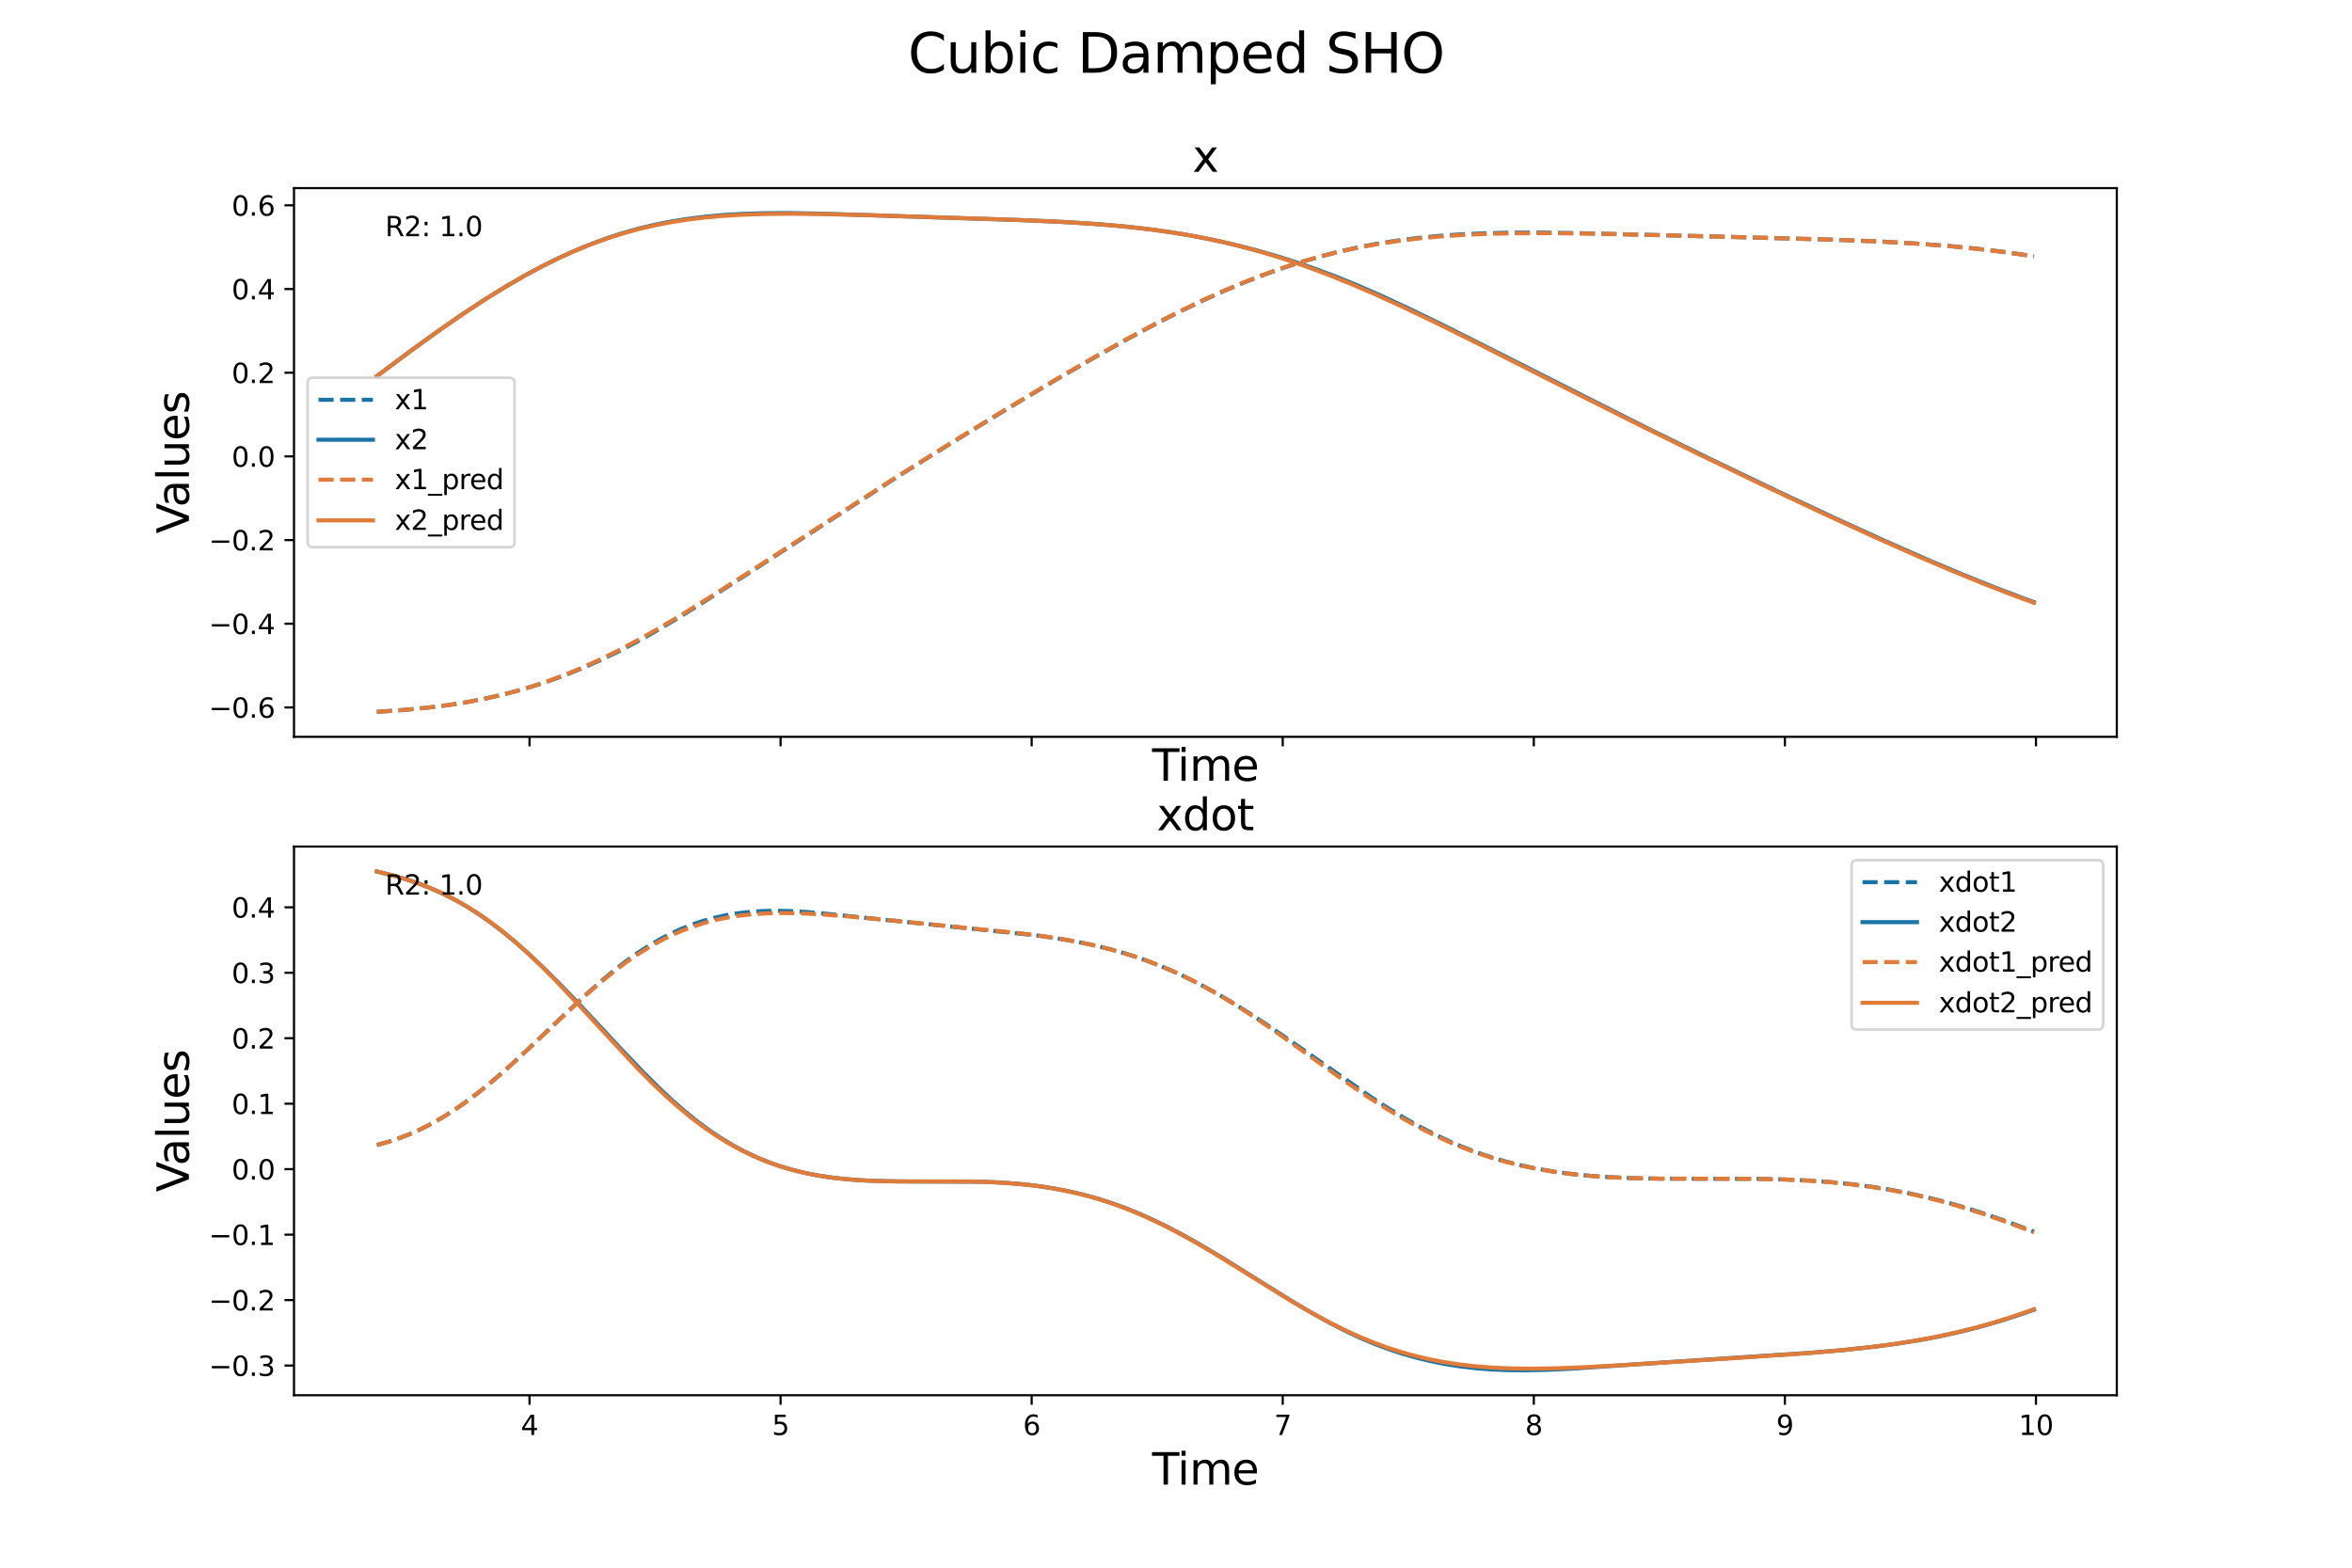<?xml version="1.0" encoding="utf-8" standalone="no"?>
<!DOCTYPE svg PUBLIC "-//W3C//DTD SVG 1.1//EN"
  "http://www.w3.org/Graphics/SVG/1.1/DTD/svg11.dtd">
<svg xmlns:xlink="http://www.w3.org/1999/xlink" width="864pt" height="576pt" viewBox="0 0 864 576" xmlns="http://www.w3.org/2000/svg" version="1.1">
 <defs>
  <style type="text/css">*{stroke-linejoin: round; stroke-linecap: butt}</style>
 </defs>
 <g id="figure_1">
  <g id="patch_1">
   <path d="M 0 576
L 864 576
L 864 0
L 0 0
z
" style="fill: #ffffff"/>
  </g>
  <g id="axes_1">
   <g id="patch_2">
    <path d="M 108 270.72
L 777.6 270.72
L 777.6 69.12
L 108 69.12
z
" style="fill: #ffffff"/>
   </g>
   <g id="matplotlib.axis_1">
    <g id="xtick_1">
     <g id="line2d_1">
      <defs>
       <path id="m659595caa7" d="M 0 0
L 0 3.5
" style="stroke: #000000; stroke-width: 0.8"/>
      </defs>
      <g>
       <use xlink:href="#m659595caa7" x="194.513" y="270.72" style="stroke: #000000; stroke-width: 0.8"/>
      </g>
     </g>
    </g>
    <g id="xtick_2">
     <g id="line2d_2">
      <g>
       <use xlink:href="#m659595caa7" x="286.744" y="270.72" style="stroke: #000000; stroke-width: 0.8"/>
      </g>
     </g>
    </g>
    <g id="xtick_3">
     <g id="line2d_3">
      <g>
       <use xlink:href="#m659595caa7" x="378.976" y="270.72" style="stroke: #000000; stroke-width: 0.8"/>
      </g>
     </g>
    </g>
    <g id="xtick_4">
     <g id="line2d_4">
      <g>
       <use xlink:href="#m659595caa7" x="471.207" y="270.72" style="stroke: #000000; stroke-width: 0.8"/>
      </g>
     </g>
    </g>
    <g id="xtick_5">
     <g id="line2d_5">
      <g>
       <use xlink:href="#m659595caa7" x="563.439" y="270.72" style="stroke: #000000; stroke-width: 0.8"/>
      </g>
     </g>
    </g>
    <g id="xtick_6">
     <g id="line2d_6">
      <g>
       <use xlink:href="#m659595caa7" x="655.67" y="270.72" style="stroke: #000000; stroke-width: 0.8"/>
      </g>
     </g>
    </g>
    <g id="xtick_7">
     <g id="line2d_7">
      <g>
       <use xlink:href="#m659595caa7" x="747.901" y="270.72" style="stroke: #000000; stroke-width: 0.8"/>
      </g>
     </g>
    </g>
    <g id="text_1">
     <!-- Time -->
     <g transform="translate(423.226 286.877)scale(0.16 -0.16)">
      <defs>
       <path id="DejaVuSans-54" d="M -19 4666
L 3928 4666
L 3928 4134
L 2272 4134
L 2272 0
L 1638 0
L 1638 4134
L -19 4134
L -19 4666
z
" transform="scale(0.016)"/>
       <path id="DejaVuSans-69" d="M 603 3500
L 1178 3500
L 1178 0
L 603 0
L 603 3500
z
M 603 4863
L 1178 4863
L 1178 4134
L 603 4134
L 603 4863
z
" transform="scale(0.016)"/>
       <path id="DejaVuSans-6d" d="M 3328 2828
Q 3544 3216 3844 3400
Q 4144 3584 4550 3584
Q 5097 3584 5394 3201
Q 5691 2819 5691 2113
L 5691 0
L 5113 0
L 5113 2094
Q 5113 2597 4934 2840
Q 4756 3084 4391 3084
Q 3944 3084 3684 2787
Q 3425 2491 3425 1978
L 3425 0
L 2847 0
L 2847 2094
Q 2847 2600 2669 2842
Q 2491 3084 2119 3084
Q 1678 3084 1418 2786
Q 1159 2488 1159 1978
L 1159 0
L 581 0
L 581 3500
L 1159 3500
L 1159 2956
Q 1356 3278 1631 3431
Q 1906 3584 2284 3584
Q 2666 3584 2933 3390
Q 3200 3197 3328 2828
z
" transform="scale(0.016)"/>
       <path id="DejaVuSans-65" d="M 3597 1894
L 3597 1613
L 953 1613
Q 991 1019 1311 708
Q 1631 397 2203 397
Q 2534 397 2845 478
Q 3156 559 3463 722
L 3463 178
Q 3153 47 2828 -22
Q 2503 -91 2169 -91
Q 1331 -91 842 396
Q 353 884 353 1716
Q 353 2575 817 3079
Q 1281 3584 2069 3584
Q 2775 3584 3186 3129
Q 3597 2675 3597 1894
z
M 3022 2063
Q 3016 2534 2758 2815
Q 2500 3097 2075 3097
Q 1594 3097 1305 2825
Q 1016 2553 972 2059
L 3022 2063
z
" transform="scale(0.016)"/>
      </defs>
      <use xlink:href="#DejaVuSans-54"/>
      <use xlink:href="#DejaVuSans-69" x="57.959"/>
      <use xlink:href="#DejaVuSans-6d" x="85.742"/>
      <use xlink:href="#DejaVuSans-65" x="183.154"/>
     </g>
    </g>
   </g>
   <g id="matplotlib.axis_2">
    <g id="ytick_1">
     <g id="line2d_8">
      <defs>
       <path id="m4ebc413a9e" d="M 0 0
L -3.5 0
" style="stroke: #000000; stroke-width: 0.8"/>
      </defs>
      <g>
       <use xlink:href="#m4ebc413a9e" x="108" y="259.919" style="stroke: #000000; stroke-width: 0.8"/>
      </g>
     </g>
     <g id="text_2">
      <!-- −0.6 -->
      <g transform="translate(76.717 263.718)scale(0.1 -0.1)">
       <defs>
        <path id="DejaVuSans-2212" d="M 678 2272
L 4684 2272
L 4684 1741
L 678 1741
L 678 2272
z
" transform="scale(0.016)"/>
        <path id="DejaVuSans-30" d="M 2034 4250
Q 1547 4250 1301 3770
Q 1056 3291 1056 2328
Q 1056 1369 1301 889
Q 1547 409 2034 409
Q 2525 409 2770 889
Q 3016 1369 3016 2328
Q 3016 3291 2770 3770
Q 2525 4250 2034 4250
z
M 2034 4750
Q 2819 4750 3233 4129
Q 3647 3509 3647 2328
Q 3647 1150 3233 529
Q 2819 -91 2034 -91
Q 1250 -91 836 529
Q 422 1150 422 2328
Q 422 3509 836 4129
Q 1250 4750 2034 4750
z
" transform="scale(0.016)"/>
        <path id="DejaVuSans-2e" d="M 684 794
L 1344 794
L 1344 0
L 684 0
L 684 794
z
" transform="scale(0.016)"/>
        <path id="DejaVuSans-36" d="M 2113 2584
Q 1688 2584 1439 2293
Q 1191 2003 1191 1497
Q 1191 994 1439 701
Q 1688 409 2113 409
Q 2538 409 2786 701
Q 3034 994 3034 1497
Q 3034 2003 2786 2293
Q 2538 2584 2113 2584
z
M 3366 4563
L 3366 3988
Q 3128 4100 2886 4159
Q 2644 4219 2406 4219
Q 1781 4219 1451 3797
Q 1122 3375 1075 2522
Q 1259 2794 1537 2939
Q 1816 3084 2150 3084
Q 2853 3084 3261 2657
Q 3669 2231 3669 1497
Q 3669 778 3244 343
Q 2819 -91 2113 -91
Q 1303 -91 875 529
Q 447 1150 447 2328
Q 447 3434 972 4092
Q 1497 4750 2381 4750
Q 2619 4750 2861 4703
Q 3103 4656 3366 4563
z
" transform="scale(0.016)"/>
       </defs>
       <use xlink:href="#DejaVuSans-2212"/>
       <use xlink:href="#DejaVuSans-30" x="83.789"/>
       <use xlink:href="#DejaVuSans-2e" x="147.412"/>
       <use xlink:href="#DejaVuSans-36" x="179.199"/>
      </g>
     </g>
    </g>
    <g id="ytick_2">
     <g id="line2d_9">
      <g>
       <use xlink:href="#m4ebc413a9e" x="108" y="229.175" style="stroke: #000000; stroke-width: 0.8"/>
      </g>
     </g>
     <g id="text_3">
      <!-- −0.4 -->
      <g transform="translate(76.717 232.974)scale(0.1 -0.1)">
       <defs>
        <path id="DejaVuSans-34" d="M 2419 4116
L 825 1625
L 2419 1625
L 2419 4116
z
M 2253 4666
L 3047 4666
L 3047 1625
L 3713 1625
L 3713 1100
L 3047 1100
L 3047 0
L 2419 0
L 2419 1100
L 313 1100
L 313 1709
L 2253 4666
z
" transform="scale(0.016)"/>
       </defs>
       <use xlink:href="#DejaVuSans-2212"/>
       <use xlink:href="#DejaVuSans-30" x="83.789"/>
       <use xlink:href="#DejaVuSans-2e" x="147.412"/>
       <use xlink:href="#DejaVuSans-34" x="179.199"/>
      </g>
     </g>
    </g>
    <g id="ytick_3">
     <g id="line2d_10">
      <g>
       <use xlink:href="#m4ebc413a9e" x="108" y="198.43" style="stroke: #000000; stroke-width: 0.8"/>
      </g>
     </g>
     <g id="text_4">
      <!-- −0.2 -->
      <g transform="translate(76.717 202.229)scale(0.1 -0.1)">
       <defs>
        <path id="DejaVuSans-32" d="M 1228 531
L 3431 531
L 3431 0
L 469 0
L 469 531
Q 828 903 1448 1529
Q 2069 2156 2228 2338
Q 2531 2678 2651 2914
Q 2772 3150 2772 3378
Q 2772 3750 2511 3984
Q 2250 4219 1831 4219
Q 1534 4219 1204 4116
Q 875 4013 500 3803
L 500 4441
Q 881 4594 1212 4672
Q 1544 4750 1819 4750
Q 2544 4750 2975 4387
Q 3406 4025 3406 3419
Q 3406 3131 3298 2873
Q 3191 2616 2906 2266
Q 2828 2175 2409 1742
Q 1991 1309 1228 531
z
" transform="scale(0.016)"/>
       </defs>
       <use xlink:href="#DejaVuSans-2212"/>
       <use xlink:href="#DejaVuSans-30" x="83.789"/>
       <use xlink:href="#DejaVuSans-2e" x="147.412"/>
       <use xlink:href="#DejaVuSans-32" x="179.199"/>
      </g>
     </g>
    </g>
    <g id="ytick_4">
     <g id="line2d_11">
      <g>
       <use xlink:href="#m4ebc413a9e" x="108" y="167.686" style="stroke: #000000; stroke-width: 0.8"/>
      </g>
     </g>
     <g id="text_5">
      <!-- 0.0 -->
      <g transform="translate(85.097 171.485)scale(0.1 -0.1)">
       <use xlink:href="#DejaVuSans-30"/>
       <use xlink:href="#DejaVuSans-2e" x="63.623"/>
       <use xlink:href="#DejaVuSans-30" x="95.41"/>
      </g>
     </g>
    </g>
    <g id="ytick_5">
     <g id="line2d_12">
      <g>
       <use xlink:href="#m4ebc413a9e" x="108" y="136.941" style="stroke: #000000; stroke-width: 0.8"/>
      </g>
     </g>
     <g id="text_6">
      <!-- 0.2 -->
      <g transform="translate(85.097 140.74)scale(0.1 -0.1)">
       <use xlink:href="#DejaVuSans-30"/>
       <use xlink:href="#DejaVuSans-2e" x="63.623"/>
       <use xlink:href="#DejaVuSans-32" x="95.41"/>
      </g>
     </g>
    </g>
    <g id="ytick_6">
     <g id="line2d_13">
      <g>
       <use xlink:href="#m4ebc413a9e" x="108" y="106.197" style="stroke: #000000; stroke-width: 0.8"/>
      </g>
     </g>
     <g id="text_7">
      <!-- 0.4 -->
      <g transform="translate(85.097 109.996)scale(0.1 -0.1)">
       <use xlink:href="#DejaVuSans-30"/>
       <use xlink:href="#DejaVuSans-2e" x="63.623"/>
       <use xlink:href="#DejaVuSans-34" x="95.41"/>
      </g>
     </g>
    </g>
    <g id="ytick_7">
     <g id="line2d_14">
      <g>
       <use xlink:href="#m4ebc413a9e" x="108" y="75.452" style="stroke: #000000; stroke-width: 0.8"/>
      </g>
     </g>
     <g id="text_8">
      <!-- 0.6 -->
      <g transform="translate(85.097 79.251)scale(0.1 -0.1)">
       <use xlink:href="#DejaVuSans-30"/>
       <use xlink:href="#DejaVuSans-2e" x="63.623"/>
       <use xlink:href="#DejaVuSans-36" x="95.41"/>
      </g>
     </g>
    </g>
    <g id="text_9">
     <!-- Values -->
     <g transform="translate(69.39 196.058)rotate(-90)scale(0.16 -0.16)">
      <defs>
       <path id="DejaVuSans-56" d="M 1831 0
L 50 4666
L 709 4666
L 2188 738
L 3669 4666
L 4325 4666
L 2547 0
L 1831 0
z
" transform="scale(0.016)"/>
       <path id="DejaVuSans-61" d="M 2194 1759
Q 1497 1759 1228 1600
Q 959 1441 959 1056
Q 959 750 1161 570
Q 1363 391 1709 391
Q 2188 391 2477 730
Q 2766 1069 2766 1631
L 2766 1759
L 2194 1759
z
M 3341 1997
L 3341 0
L 2766 0
L 2766 531
Q 2569 213 2275 61
Q 1981 -91 1556 -91
Q 1019 -91 701 211
Q 384 513 384 1019
Q 384 1609 779 1909
Q 1175 2209 1959 2209
L 2766 2209
L 2766 2266
Q 2766 2663 2505 2880
Q 2244 3097 1772 3097
Q 1472 3097 1187 3025
Q 903 2953 641 2809
L 641 3341
Q 956 3463 1253 3523
Q 1550 3584 1831 3584
Q 2591 3584 2966 3190
Q 3341 2797 3341 1997
z
" transform="scale(0.016)"/>
       <path id="DejaVuSans-6c" d="M 603 4863
L 1178 4863
L 1178 0
L 603 0
L 603 4863
z
" transform="scale(0.016)"/>
       <path id="DejaVuSans-75" d="M 544 1381
L 544 3500
L 1119 3500
L 1119 1403
Q 1119 906 1312 657
Q 1506 409 1894 409
Q 2359 409 2629 706
Q 2900 1003 2900 1516
L 2900 3500
L 3475 3500
L 3475 0
L 2900 0
L 2900 538
Q 2691 219 2414 64
Q 2138 -91 1772 -91
Q 1169 -91 856 284
Q 544 659 544 1381
z
M 1991 3584
L 1991 3584
z
" transform="scale(0.016)"/>
       <path id="DejaVuSans-73" d="M 2834 3397
L 2834 2853
Q 2591 2978 2328 3040
Q 2066 3103 1784 3103
Q 1356 3103 1142 2972
Q 928 2841 928 2578
Q 928 2378 1081 2264
Q 1234 2150 1697 2047
L 1894 2003
Q 2506 1872 2764 1633
Q 3022 1394 3022 966
Q 3022 478 2636 193
Q 2250 -91 1575 -91
Q 1294 -91 989 -36
Q 684 19 347 128
L 347 722
Q 666 556 975 473
Q 1284 391 1588 391
Q 1994 391 2212 530
Q 2431 669 2431 922
Q 2431 1156 2273 1281
Q 2116 1406 1581 1522
L 1381 1569
Q 847 1681 609 1914
Q 372 2147 372 2553
Q 372 3047 722 3315
Q 1072 3584 1716 3584
Q 2034 3584 2315 3537
Q 2597 3491 2834 3397
z
" transform="scale(0.016)"/>
      </defs>
      <use xlink:href="#DejaVuSans-56"/>
      <use xlink:href="#DejaVuSans-61" x="60.658"/>
      <use xlink:href="#DejaVuSans-6c" x="121.938"/>
      <use xlink:href="#DejaVuSans-75" x="149.721"/>
      <use xlink:href="#DejaVuSans-65" x="213.1"/>
      <use xlink:href="#DejaVuSans-73" x="274.623"/>
     </g>
    </g>
   </g>
   <g id="line2d_15">
    <path d="M 138.436 261.556
L 148.766 260.818
L 156.883 260.038
L 164.261 259.115
L 170.902 258.077
L 177.542 256.823
L 184.183 255.333
L 190.824 253.596
L 196.727 251.834
L 202.629 249.862
L 208.532 247.675
L 214.435 245.272
L 220.338 242.654
L 226.979 239.453
L 233.619 235.987
L 240.26 232.268
L 248.376 227.461
L 257.968 221.52
L 270.512 213.475
L 330.278 174.769
L 350.938 161.868
L 370.122 150.139
L 387.092 140.013
L 401.849 131.464
L 414.393 124.447
L 424.723 118.911
L 433.577 114.4
L 441.693 110.491
L 449.81 106.826
L 457.188 103.725
L 464.567 100.859
L 471.945 98.24
L 479.324 95.877
L 485.964 93.974
L 492.605 92.286
L 499.246 90.815
L 505.886 89.56
L 513.265 88.399
L 520.643 87.462
L 528.76 86.668
L 536.876 86.096
L 545.73 85.694
L 555.322 85.481
L 566.39 85.463
L 580.409 85.684
L 635.01 87.021
L 674.116 88.081
L 691.087 88.764
L 704.368 89.515
L 716.174 90.41
L 726.504 91.41
L 736.096 92.551
L 745.688 93.919
L 747.164 94.151
L 747.164 94.151
" clip-path="url(#p8d834a8d1b)" style="fill: none; stroke-dasharray: 5.55,2.4; stroke-dashoffset: 0; stroke: #1874a5; stroke-width: 1.5"/>
   </g>
   <g id="line2d_16">
    <path d="M 138.436 138.195
L 150.98 128.841
L 161.31 121.395
L 170.164 115.269
L 178.28 109.935
L 185.659 105.369
L 192.3 101.521
L 198.94 97.945
L 204.843 95.009
L 210.746 92.313
L 216.649 89.865
L 222.551 87.671
L 228.454 85.736
L 234.357 84.06
L 240.26 82.642
L 246.163 81.463
L 252.065 80.501
L 258.706 79.656
L 265.347 79.038
L 272.725 78.587
L 280.842 78.334
L 289.696 78.293
L 300.764 78.488
L 323.637 79.207
L 376.762 80.93
L 392.257 81.646
L 404.063 82.415
L 413.655 83.261
L 422.509 84.27
L 430.625 85.412
L 438.742 86.782
L 446.858 88.393
L 454.237 90.078
L 461.615 91.979
L 468.994 94.101
L 476.372 96.445
L 483.751 99.01
L 491.129 101.796
L 499.246 105.107
L 507.362 108.666
L 517.692 113.458
L 529.498 119.185
L 545.73 127.328
L 604.758 157.169
L 628.37 168.731
L 652.719 180.407
L 674.116 190.429
L 692.563 198.827
L 708.058 205.648
L 721.339 211.256
L 733.144 215.993
L 743.474 219.904
L 747.164 221.241
L 747.164 221.241
" clip-path="url(#p8d834a8d1b)" style="fill: none; stroke: #1874a5; stroke-width: 1.5; stroke-linecap: square"/>
   </g>
   <g id="line2d_17">
    <path d="M 138.436 261.556
L 148.766 260.812
L 157.62 259.946
L 164.999 259.01
L 171.64 257.965
L 178.28 256.696
L 184.183 255.362
L 190.086 253.816
L 195.989 252.049
L 201.892 250.054
L 207.794 247.83
L 213.697 245.379
L 220.338 242.363
L 226.979 239.089
L 234.357 235.181
L 241.736 231.025
L 250.59 225.771
L 260.92 219.365
L 274.939 210.381
L 328.802 175.588
L 348.724 163.123
L 368.646 150.924
L 386.354 140.333
L 401.111 131.758
L 413.655 124.73
L 423.985 119.188
L 433.577 114.295
L 442.431 110.042
L 450.547 106.4
L 457.926 103.326
L 465.304 100.498
L 471.945 98.174
L 478.586 96.068
L 485.226 94.181
L 491.867 92.515
L 498.508 91.063
L 505.886 89.694
L 513.265 88.565
L 520.643 87.66
L 528.76 86.895
L 537.614 86.303
L 547.206 85.902
L 557.536 85.692
L 570.079 85.667
L 586.312 85.875
L 613.613 86.488
L 674.116 88.07
L 691.087 88.766
L 704.368 89.531
L 716.174 90.439
L 726.504 91.452
L 736.096 92.606
L 745.688 93.99
L 747.164 94.225
L 747.164 94.225
" clip-path="url(#p8d834a8d1b)" style="fill: none; stroke-dasharray: 5.55,2.4; stroke-dashoffset: 0; stroke: #e07b39; stroke-width: 1.5"/>
   </g>
   <g id="line2d_18">
    <path d="M 138.436 138.195
L 150.98 128.83
L 161.31 121.387
L 170.164 115.271
L 178.28 109.94
L 185.659 105.369
L 192.3 101.516
L 198.94 97.939
L 204.843 95.01
L 210.746 92.332
L 216.649 89.914
L 222.551 87.759
L 228.454 85.868
L 234.357 84.234
L 240.26 82.847
L 246.163 81.694
L 252.065 80.757
L 258.706 79.938
L 265.347 79.337
L 272.725 78.89
L 280.842 78.618
L 290.434 78.524
L 302.239 78.646
L 319.21 79.068
L 370.86 80.7
L 387.83 81.409
L 400.374 82.152
L 410.703 82.986
L 419.558 83.912
L 427.674 84.967
L 435.79 86.251
L 443.169 87.635
L 450.547 89.242
L 457.926 91.081
L 465.304 93.157
L 472.683 95.467
L 480.061 98.005
L 488.178 101.044
L 496.294 104.32
L 505.148 108.131
L 515.478 112.837
L 527.284 118.478
L 542.041 125.788
L 570.079 139.99
L 599.593 154.836
L 623.205 166.458
L 646.816 177.836
L 669.689 188.614
L 688.873 197.418
L 704.368 204.3
L 717.65 209.971
L 729.455 214.78
L 740.523 219.04
L 747.164 221.463
L 747.164 221.463
" clip-path="url(#p8d834a8d1b)" style="fill: none; stroke: #e07b39; stroke-width: 1.5; stroke-linecap: square"/>
   </g>
   <g id="patch_3">
    <path d="M 108 270.72
L 108 69.12
" style="fill: none; stroke: #000000; stroke-width: 0.8; stroke-linejoin: miter; stroke-linecap: square"/>
   </g>
   <g id="patch_4">
    <path d="M 777.6 270.72
L 777.6 69.12
" style="fill: none; stroke: #000000; stroke-width: 0.8; stroke-linejoin: miter; stroke-linecap: square"/>
   </g>
   <g id="patch_5">
    <path d="M 108 270.72
L 777.6 270.72
" style="fill: none; stroke: #000000; stroke-width: 0.8; stroke-linejoin: miter; stroke-linecap: square"/>
   </g>
   <g id="patch_6">
    <path d="M 108 69.12
L 777.6 69.12
" style="fill: none; stroke: #000000; stroke-width: 0.8; stroke-linejoin: miter; stroke-linecap: square"/>
   </g>
   <g id="text_10">
    <!-- R2: 1.0 -->
    <g transform="translate(141.48 86.798)scale(0.1 -0.1)">
     <defs>
      <path id="DejaVuSans-52" d="M 2841 2188
Q 3044 2119 3236 1894
Q 3428 1669 3622 1275
L 4263 0
L 3584 0
L 2988 1197
Q 2756 1666 2539 1819
Q 2322 1972 1947 1972
L 1259 1972
L 1259 0
L 628 0
L 628 4666
L 2053 4666
Q 2853 4666 3247 4331
Q 3641 3997 3641 3322
Q 3641 2881 3436 2590
Q 3231 2300 2841 2188
z
M 1259 4147
L 1259 2491
L 2053 2491
Q 2509 2491 2742 2702
Q 2975 2913 2975 3322
Q 2975 3731 2742 3939
Q 2509 4147 2053 4147
L 1259 4147
z
" transform="scale(0.016)"/>
      <path id="DejaVuSans-3a" d="M 750 794
L 1409 794
L 1409 0
L 750 0
L 750 794
z
M 750 3309
L 1409 3309
L 1409 2516
L 750 2516
L 750 3309
z
" transform="scale(0.016)"/>
      <path id="DejaVuSans-20" transform="scale(0.016)"/>
      <path id="DejaVuSans-31" d="M 794 531
L 1825 531
L 1825 4091
L 703 3866
L 703 4441
L 1819 4666
L 2450 4666
L 2450 531
L 3481 531
L 3481 0
L 794 0
L 794 531
z
" transform="scale(0.016)"/>
     </defs>
     <use xlink:href="#DejaVuSans-52"/>
     <use xlink:href="#DejaVuSans-32" x="69.482"/>
     <use xlink:href="#DejaVuSans-3a" x="133.105"/>
     <use xlink:href="#DejaVuSans-20" x="166.797"/>
     <use xlink:href="#DejaVuSans-31" x="198.584"/>
     <use xlink:href="#DejaVuSans-2e" x="262.207"/>
     <use xlink:href="#DejaVuSans-30" x="293.994"/>
    </g>
   </g>
   <g id="text_11">
    <!-- x -->
    <g transform="translate(438.065 63.12)scale(0.16 -0.16)">
     <defs>
      <path id="DejaVuSans-78" d="M 3513 3500
L 2247 1797
L 3578 0
L 2900 0
L 1881 1375
L 863 0
L 184 0
L 1544 1831
L 300 3500
L 978 3500
L 1906 2253
L 2834 3500
L 3513 3500
z
" transform="scale(0.016)"/>
     </defs>
     <use xlink:href="#DejaVuSans-78"/>
    </g>
   </g>
   <g id="legend_1">
    <g id="patch_7">
     <path d="M 115 201.054
L 187.017 201.054
Q 189.017 201.054 189.017 199.054
L 189.017 140.786
Q 189.017 138.786 187.017 138.786
L 115 138.786
Q 113 138.786 113 140.786
L 113 199.054
Q 113 201.054 115 201.054
z
" style="fill: #ffffff; opacity: 0.8; stroke: #cccccc; stroke-linejoin: miter"/>
    </g>
    <g id="line2d_19">
     <path d="M 117 146.884
L 127 146.884
L 137 146.884
" style="fill: none; stroke-dasharray: 5.55,2.4; stroke-dashoffset: 0; stroke: #1874a5; stroke-width: 1.5"/>
    </g>
    <g id="text_12">
     <!-- x1 -->
     <g transform="translate(145 150.384)scale(0.1 -0.1)">
      <use xlink:href="#DejaVuSans-78"/>
      <use xlink:href="#DejaVuSans-31" x="59.18"/>
     </g>
    </g>
    <g id="line2d_20">
     <path d="M 117 161.562
L 127 161.562
L 137 161.562
" style="fill: none; stroke: #1874a5; stroke-width: 1.5; stroke-linecap: square"/>
    </g>
    <g id="text_13">
     <!-- x2 -->
     <g transform="translate(145 165.062)scale(0.1 -0.1)">
      <use xlink:href="#DejaVuSans-78"/>
      <use xlink:href="#DejaVuSans-32" x="59.18"/>
     </g>
    </g>
    <g id="line2d_21">
     <path d="M 117 176.24
L 127 176.24
L 137 176.24
" style="fill: none; stroke-dasharray: 5.55,2.4; stroke-dashoffset: 0; stroke: #e07b39; stroke-width: 1.5"/>
    </g>
    <g id="text_14">
     <!-- x1_pred -->
     <g transform="translate(145 179.74)scale(0.1 -0.1)">
      <defs>
       <path id="DejaVuSans-5f" d="M 3263 -1063
L 3263 -1509
L -63 -1509
L -63 -1063
L 3263 -1063
z
" transform="scale(0.016)"/>
       <path id="DejaVuSans-70" d="M 1159 525
L 1159 -1331
L 581 -1331
L 581 3500
L 1159 3500
L 1159 2969
Q 1341 3281 1617 3432
Q 1894 3584 2278 3584
Q 2916 3584 3314 3078
Q 3713 2572 3713 1747
Q 3713 922 3314 415
Q 2916 -91 2278 -91
Q 1894 -91 1617 61
Q 1341 213 1159 525
z
M 3116 1747
Q 3116 2381 2855 2742
Q 2594 3103 2138 3103
Q 1681 3103 1420 2742
Q 1159 2381 1159 1747
Q 1159 1113 1420 752
Q 1681 391 2138 391
Q 2594 391 2855 752
Q 3116 1113 3116 1747
z
" transform="scale(0.016)"/>
       <path id="DejaVuSans-72" d="M 2631 2963
Q 2534 3019 2420 3045
Q 2306 3072 2169 3072
Q 1681 3072 1420 2755
Q 1159 2438 1159 1844
L 1159 0
L 581 0
L 581 3500
L 1159 3500
L 1159 2956
Q 1341 3275 1631 3429
Q 1922 3584 2338 3584
Q 2397 3584 2469 3576
Q 2541 3569 2628 3553
L 2631 2963
z
" transform="scale(0.016)"/>
       <path id="DejaVuSans-64" d="M 2906 2969
L 2906 4863
L 3481 4863
L 3481 0
L 2906 0
L 2906 525
Q 2725 213 2448 61
Q 2172 -91 1784 -91
Q 1150 -91 751 415
Q 353 922 353 1747
Q 353 2572 751 3078
Q 1150 3584 1784 3584
Q 2172 3584 2448 3432
Q 2725 3281 2906 2969
z
M 947 1747
Q 947 1113 1208 752
Q 1469 391 1925 391
Q 2381 391 2643 752
Q 2906 1113 2906 1747
Q 2906 2381 2643 2742
Q 2381 3103 1925 3103
Q 1469 3103 1208 2742
Q 947 2381 947 1747
z
" transform="scale(0.016)"/>
      </defs>
      <use xlink:href="#DejaVuSans-78"/>
      <use xlink:href="#DejaVuSans-31" x="59.18"/>
      <use xlink:href="#DejaVuSans-5f" x="122.803"/>
      <use xlink:href="#DejaVuSans-70" x="172.803"/>
      <use xlink:href="#DejaVuSans-72" x="236.279"/>
      <use xlink:href="#DejaVuSans-65" x="275.143"/>
      <use xlink:href="#DejaVuSans-64" x="336.666"/>
     </g>
    </g>
    <g id="line2d_22">
     <path d="M 117 191.197
L 127 191.197
L 137 191.197
" style="fill: none; stroke: #e07b39; stroke-width: 1.5; stroke-linecap: square"/>
    </g>
    <g id="text_15">
     <!-- x2_pred -->
     <g transform="translate(145 194.697)scale(0.1 -0.1)">
      <use xlink:href="#DejaVuSans-78"/>
      <use xlink:href="#DejaVuSans-32" x="59.18"/>
      <use xlink:href="#DejaVuSans-5f" x="122.803"/>
      <use xlink:href="#DejaVuSans-70" x="172.803"/>
      <use xlink:href="#DejaVuSans-72" x="236.279"/>
      <use xlink:href="#DejaVuSans-65" x="275.143"/>
      <use xlink:href="#DejaVuSans-64" x="336.666"/>
     </g>
    </g>
   </g>
  </g>
  <g id="axes_2">
   <g id="patch_8">
    <path d="M 108 512.64
L 777.6 512.64
L 777.6 311.04
L 108 311.04
z
" style="fill: #ffffff"/>
   </g>
   <g id="matplotlib.axis_3">
    <g id="xtick_8">
     <g id="line2d_23">
      <g>
       <use xlink:href="#m659595caa7" x="194.513" y="512.64" style="stroke: #000000; stroke-width: 0.8"/>
      </g>
     </g>
     <g id="text_16">
      <!-- 4 -->
      <g transform="translate(191.332 527.238)scale(0.1 -0.1)">
       <use xlink:href="#DejaVuSans-34"/>
      </g>
     </g>
    </g>
    <g id="xtick_9">
     <g id="line2d_24">
      <g>
       <use xlink:href="#m659595caa7" x="286.744" y="512.64" style="stroke: #000000; stroke-width: 0.8"/>
      </g>
     </g>
     <g id="text_17">
      <!-- 5 -->
      <g transform="translate(283.563 527.238)scale(0.1 -0.1)">
       <defs>
        <path id="DejaVuSans-35" d="M 691 4666
L 3169 4666
L 3169 4134
L 1269 4134
L 1269 2991
Q 1406 3038 1543 3061
Q 1681 3084 1819 3084
Q 2600 3084 3056 2656
Q 3513 2228 3513 1497
Q 3513 744 3044 326
Q 2575 -91 1722 -91
Q 1428 -91 1123 -41
Q 819 9 494 109
L 494 744
Q 775 591 1075 516
Q 1375 441 1709 441
Q 2250 441 2565 725
Q 2881 1009 2881 1497
Q 2881 1984 2565 2268
Q 2250 2553 1709 2553
Q 1456 2553 1204 2497
Q 953 2441 691 2322
L 691 4666
z
" transform="scale(0.016)"/>
       </defs>
       <use xlink:href="#DejaVuSans-35"/>
      </g>
     </g>
    </g>
    <g id="xtick_10">
     <g id="line2d_25">
      <g>
       <use xlink:href="#m659595caa7" x="378.976" y="512.64" style="stroke: #000000; stroke-width: 0.8"/>
      </g>
     </g>
     <g id="text_18">
      <!-- 6 -->
      <g transform="translate(375.795 527.238)scale(0.1 -0.1)">
       <use xlink:href="#DejaVuSans-36"/>
      </g>
     </g>
    </g>
    <g id="xtick_11">
     <g id="line2d_26">
      <g>
       <use xlink:href="#m659595caa7" x="471.207" y="512.64" style="stroke: #000000; stroke-width: 0.8"/>
      </g>
     </g>
     <g id="text_19">
      <!-- 7 -->
      <g transform="translate(468.026 527.238)scale(0.1 -0.1)">
       <defs>
        <path id="DejaVuSans-37" d="M 525 4666
L 3525 4666
L 3525 4397
L 1831 0
L 1172 0
L 2766 4134
L 525 4134
L 525 4666
z
" transform="scale(0.016)"/>
       </defs>
       <use xlink:href="#DejaVuSans-37"/>
      </g>
     </g>
    </g>
    <g id="xtick_12">
     <g id="line2d_27">
      <g>
       <use xlink:href="#m659595caa7" x="563.439" y="512.64" style="stroke: #000000; stroke-width: 0.8"/>
      </g>
     </g>
     <g id="text_20">
      <!-- 8 -->
      <g transform="translate(560.257 527.238)scale(0.1 -0.1)">
       <defs>
        <path id="DejaVuSans-38" d="M 2034 2216
Q 1584 2216 1326 1975
Q 1069 1734 1069 1313
Q 1069 891 1326 650
Q 1584 409 2034 409
Q 2484 409 2743 651
Q 3003 894 3003 1313
Q 3003 1734 2745 1975
Q 2488 2216 2034 2216
z
M 1403 2484
Q 997 2584 770 2862
Q 544 3141 544 3541
Q 544 4100 942 4425
Q 1341 4750 2034 4750
Q 2731 4750 3128 4425
Q 3525 4100 3525 3541
Q 3525 3141 3298 2862
Q 3072 2584 2669 2484
Q 3125 2378 3379 2068
Q 3634 1759 3634 1313
Q 3634 634 3220 271
Q 2806 -91 2034 -91
Q 1263 -91 848 271
Q 434 634 434 1313
Q 434 1759 690 2068
Q 947 2378 1403 2484
z
M 1172 3481
Q 1172 3119 1398 2916
Q 1625 2713 2034 2713
Q 2441 2713 2670 2916
Q 2900 3119 2900 3481
Q 2900 3844 2670 4047
Q 2441 4250 2034 4250
Q 1625 4250 1398 4047
Q 1172 3844 1172 3481
z
" transform="scale(0.016)"/>
       </defs>
       <use xlink:href="#DejaVuSans-38"/>
      </g>
     </g>
    </g>
    <g id="xtick_13">
     <g id="line2d_28">
      <g>
       <use xlink:href="#m659595caa7" x="655.67" y="512.64" style="stroke: #000000; stroke-width: 0.8"/>
      </g>
     </g>
     <g id="text_21">
      <!-- 9 -->
      <g transform="translate(652.489 527.238)scale(0.1 -0.1)">
       <defs>
        <path id="DejaVuSans-39" d="M 703 97
L 703 672
Q 941 559 1184 500
Q 1428 441 1663 441
Q 2288 441 2617 861
Q 2947 1281 2994 2138
Q 2813 1869 2534 1725
Q 2256 1581 1919 1581
Q 1219 1581 811 2004
Q 403 2428 403 3163
Q 403 3881 828 4315
Q 1253 4750 1959 4750
Q 2769 4750 3195 4129
Q 3622 3509 3622 2328
Q 3622 1225 3098 567
Q 2575 -91 1691 -91
Q 1453 -91 1209 -44
Q 966 3 703 97
z
M 1959 2075
Q 2384 2075 2632 2365
Q 2881 2656 2881 3163
Q 2881 3666 2632 3958
Q 2384 4250 1959 4250
Q 1534 4250 1286 3958
Q 1038 3666 1038 3163
Q 1038 2656 1286 2365
Q 1534 2075 1959 2075
z
" transform="scale(0.016)"/>
       </defs>
       <use xlink:href="#DejaVuSans-39"/>
      </g>
     </g>
    </g>
    <g id="xtick_14">
     <g id="line2d_29">
      <g>
       <use xlink:href="#m659595caa7" x="747.901" y="512.64" style="stroke: #000000; stroke-width: 0.8"/>
      </g>
     </g>
     <g id="text_22">
      <!-- 10 -->
      <g transform="translate(741.539 527.238)scale(0.1 -0.1)">
       <use xlink:href="#DejaVuSans-31"/>
       <use xlink:href="#DejaVuSans-30" x="63.623"/>
      </g>
     </g>
    </g>
    <g id="text_23">
     <!-- Time -->
     <g transform="translate(423.226 545.476)scale(0.16 -0.16)">
      <use xlink:href="#DejaVuSans-54"/>
      <use xlink:href="#DejaVuSans-69" x="57.959"/>
      <use xlink:href="#DejaVuSans-6d" x="85.742"/>
      <use xlink:href="#DejaVuSans-65" x="183.154"/>
     </g>
    </g>
   </g>
   <g id="matplotlib.axis_4">
    <g id="ytick_8">
     <g id="line2d_30">
      <g>
       <use xlink:href="#m4ebc413a9e" x="108" y="501.737" style="stroke: #000000; stroke-width: 0.8"/>
      </g>
     </g>
     <g id="text_24">
      <!-- −0.3 -->
      <g transform="translate(76.717 505.537)scale(0.1 -0.1)">
       <defs>
        <path id="DejaVuSans-33" d="M 2597 2516
Q 3050 2419 3304 2112
Q 3559 1806 3559 1356
Q 3559 666 3084 287
Q 2609 -91 1734 -91
Q 1441 -91 1130 -33
Q 819 25 488 141
L 488 750
Q 750 597 1062 519
Q 1375 441 1716 441
Q 2309 441 2620 675
Q 2931 909 2931 1356
Q 2931 1769 2642 2001
Q 2353 2234 1838 2234
L 1294 2234
L 1294 2753
L 1863 2753
Q 2328 2753 2575 2939
Q 2822 3125 2822 3475
Q 2822 3834 2567 4026
Q 2313 4219 1838 4219
Q 1578 4219 1281 4162
Q 984 4106 628 3988
L 628 4550
Q 988 4650 1302 4700
Q 1616 4750 1894 4750
Q 2613 4750 3031 4423
Q 3450 4097 3450 3541
Q 3450 3153 3228 2886
Q 3006 2619 2597 2516
z
" transform="scale(0.016)"/>
       </defs>
       <use xlink:href="#DejaVuSans-2212"/>
       <use xlink:href="#DejaVuSans-30" x="83.789"/>
       <use xlink:href="#DejaVuSans-2e" x="147.412"/>
       <use xlink:href="#DejaVuSans-33" x="179.199"/>
      </g>
     </g>
    </g>
    <g id="ytick_9">
     <g id="line2d_31">
      <g>
       <use xlink:href="#m4ebc413a9e" x="108" y="477.684" style="stroke: #000000; stroke-width: 0.8"/>
      </g>
     </g>
     <g id="text_25">
      <!-- −0.2 -->
      <g transform="translate(76.717 481.483)scale(0.1 -0.1)">
       <use xlink:href="#DejaVuSans-2212"/>
       <use xlink:href="#DejaVuSans-30" x="83.789"/>
       <use xlink:href="#DejaVuSans-2e" x="147.412"/>
       <use xlink:href="#DejaVuSans-32" x="179.199"/>
      </g>
     </g>
    </g>
    <g id="ytick_10">
     <g id="line2d_32">
      <g>
       <use xlink:href="#m4ebc413a9e" x="108" y="453.631" style="stroke: #000000; stroke-width: 0.8"/>
      </g>
     </g>
     <g id="text_26">
      <!-- −0.1 -->
      <g transform="translate(76.717 457.43)scale(0.1 -0.1)">
       <use xlink:href="#DejaVuSans-2212"/>
       <use xlink:href="#DejaVuSans-30" x="83.789"/>
       <use xlink:href="#DejaVuSans-2e" x="147.412"/>
       <use xlink:href="#DejaVuSans-31" x="179.199"/>
      </g>
     </g>
    </g>
    <g id="ytick_11">
     <g id="line2d_33">
      <g>
       <use xlink:href="#m4ebc413a9e" x="108" y="429.577" style="stroke: #000000; stroke-width: 0.8"/>
      </g>
     </g>
     <g id="text_27">
      <!-- 0.0 -->
      <g transform="translate(85.097 433.376)scale(0.1 -0.1)">
       <use xlink:href="#DejaVuSans-30"/>
       <use xlink:href="#DejaVuSans-2e" x="63.623"/>
       <use xlink:href="#DejaVuSans-30" x="95.41"/>
      </g>
     </g>
    </g>
    <g id="ytick_12">
     <g id="line2d_34">
      <g>
       <use xlink:href="#m4ebc413a9e" x="108" y="405.524" style="stroke: #000000; stroke-width: 0.8"/>
      </g>
     </g>
     <g id="text_28">
      <!-- 0.1 -->
      <g transform="translate(85.097 409.323)scale(0.1 -0.1)">
       <use xlink:href="#DejaVuSans-30"/>
       <use xlink:href="#DejaVuSans-2e" x="63.623"/>
       <use xlink:href="#DejaVuSans-31" x="95.41"/>
      </g>
     </g>
    </g>
    <g id="ytick_13">
     <g id="line2d_35">
      <g>
       <use xlink:href="#m4ebc413a9e" x="108" y="381.47" style="stroke: #000000; stroke-width: 0.8"/>
      </g>
     </g>
     <g id="text_29">
      <!-- 0.2 -->
      <g transform="translate(85.097 385.27)scale(0.1 -0.1)">
       <use xlink:href="#DejaVuSans-30"/>
       <use xlink:href="#DejaVuSans-2e" x="63.623"/>
       <use xlink:href="#DejaVuSans-32" x="95.41"/>
      </g>
     </g>
    </g>
    <g id="ytick_14">
     <g id="line2d_36">
      <g>
       <use xlink:href="#m4ebc413a9e" x="108" y="357.417" style="stroke: #000000; stroke-width: 0.8"/>
      </g>
     </g>
     <g id="text_30">
      <!-- 0.3 -->
      <g transform="translate(85.097 361.216)scale(0.1 -0.1)">
       <use xlink:href="#DejaVuSans-30"/>
       <use xlink:href="#DejaVuSans-2e" x="63.623"/>
       <use xlink:href="#DejaVuSans-33" x="95.41"/>
      </g>
     </g>
    </g>
    <g id="ytick_15">
     <g id="line2d_37">
      <g>
       <use xlink:href="#m4ebc413a9e" x="108" y="333.363" style="stroke: #000000; stroke-width: 0.8"/>
      </g>
     </g>
     <g id="text_31">
      <!-- 0.4 -->
      <g transform="translate(85.097 337.163)scale(0.1 -0.1)">
       <use xlink:href="#DejaVuSans-30"/>
       <use xlink:href="#DejaVuSans-2e" x="63.623"/>
       <use xlink:href="#DejaVuSans-34" x="95.41"/>
      </g>
     </g>
    </g>
    <g id="text_32">
     <!-- Values -->
     <g transform="translate(69.39 437.978)rotate(-90)scale(0.16 -0.16)">
      <use xlink:href="#DejaVuSans-56"/>
      <use xlink:href="#DejaVuSans-61" x="60.658"/>
      <use xlink:href="#DejaVuSans-6c" x="121.938"/>
      <use xlink:href="#DejaVuSans-75" x="149.721"/>
      <use xlink:href="#DejaVuSans-65" x="213.1"/>
      <use xlink:href="#DejaVuSans-73" x="274.623"/>
     </g>
    </g>
   </g>
   <g id="line2d_38">
    <path d="M 138.436 420.703
L 142.863 419.466
L 147.291 417.964
L 150.98 416.499
L 154.669 414.833
L 158.358 412.961
L 162.785 410.441
L 167.213 407.627
L 171.64 404.531
L 176.067 401.174
L 181.232 396.958
L 187.135 391.809
L 193.775 385.702
L 206.319 373.766
L 214.435 366.184
L 220.338 360.941
L 225.503 356.636
L 229.93 353.206
L 234.357 350.056
L 238.784 347.215
L 243.211 344.69
L 246.9 342.819
L 250.59 341.158
L 254.279 339.706
L 257.968 338.456
L 262.395 337.214
L 266.822 336.24
L 271.25 335.517
L 275.677 335.024
L 280.104 334.741
L 285.269 334.644
L 290.434 334.761
L 296.337 335.105
L 303.715 335.759
L 380.452 343.637
L 388.568 344.807
L 395.946 346.088
L 402.587 347.473
L 408.49 348.929
L 414.393 350.635
L 419.558 352.35
L 424.723 354.278
L 429.888 356.422
L 435.053 358.783
L 440.955 361.738
L 446.858 364.954
L 452.761 368.412
L 459.402 372.558
L 466.78 377.427
L 476.372 384.053
L 503.673 403.119
L 510.313 407.415
L 516.216 410.982
L 522.119 414.281
L 527.284 416.931
L 532.449 419.353
L 537.614 421.543
L 542.779 423.503
L 547.944 425.239
L 553.109 426.757
L 559.012 428.24
L 564.914 429.473
L 570.817 430.477
L 577.458 431.361
L 584.099 432.019
L 591.477 432.526
L 599.593 432.868
L 609.923 433.065
L 624.68 433.085
L 645.34 433.124
L 655.67 433.359
L 664.524 433.765
L 672.641 434.345
L 680.019 435.076
L 687.398 436.022
L 694.776 437.202
L 701.417 438.475
L 708.058 439.955
L 714.698 441.641
L 722.077 443.753
L 729.455 446.101
L 737.572 448.93
L 746.426 452.266
L 747.164 452.553
L 747.164 452.553
" clip-path="url(#p97977a3fa2)" style="fill: none; stroke-dasharray: 5.55,2.4; stroke-dashoffset: 0; stroke: #1874a5; stroke-width: 1.5"/>
   </g>
   <g id="line2d_39">
    <path d="M 138.436 320.204
L 144.339 321.662
L 149.504 323.169
L 153.931 324.67
L 158.358 326.399
L 162.785 328.387
L 167.213 330.649
L 171.64 333.193
L 176.067 336.023
L 180.494 339.136
L 184.921 342.526
L 189.348 346.179
L 194.513 350.75
L 199.678 355.618
L 205.581 361.489
L 212.959 369.171
L 227.716 384.997
L 235.833 393.513
L 241.736 399.422
L 246.9 404.272
L 251.328 408.146
L 255.755 411.736
L 260.182 415.028
L 264.609 418.017
L 269.036 420.701
L 273.463 423.085
L 277.89 425.178
L 282.317 426.993
L 286.744 428.546
L 291.172 429.854
L 295.599 430.938
L 300.764 431.947
L 305.929 432.714
L 311.831 433.337
L 317.734 433.74
L 325.113 434.01
L 333.967 434.1
L 360.53 434.199
L 367.908 434.513
L 374.549 435.007
L 380.452 435.651
L 386.354 436.516
L 392.257 437.625
L 397.422 438.813
L 402.587 440.214
L 407.752 441.837
L 412.917 443.687
L 418.082 445.761
L 423.247 448.053
L 429.15 450.924
L 435.053 454.038
L 441.693 457.789
L 449.81 462.651
L 461.615 470.023
L 474.897 478.272
L 482.275 482.619
L 488.916 486.282
L 494.819 489.285
L 499.983 491.684
L 505.148 493.847
L 510.313 495.771
L 515.478 497.464
L 520.643 498.927
L 525.808 500.166
L 530.973 501.187
L 536.138 502.002
L 542.041 502.696
L 547.944 503.156
L 553.847 503.408
L 560.487 503.473
L 567.866 503.321
L 576.72 502.905
L 589.263 502.064
L 610.661 500.63
L 665.262 497.041
L 677.806 495.961
L 688.136 494.854
L 696.99 493.686
L 705.106 492.391
L 712.485 490.998
L 719.863 489.379
L 727.242 487.517
L 733.882 485.625
L 741.261 483.278
L 747.164 481.218
L 747.164 481.218
" clip-path="url(#p97977a3fa2)" style="fill: none; stroke: #1874a5; stroke-width: 1.5; stroke-linecap: square"/>
   </g>
   <g id="line2d_40">
    <path d="M 138.436 420.703
L 142.863 419.465
L 147.291 417.961
L 150.98 416.494
L 154.669 414.826
L 159.096 412.554
L 163.523 409.987
L 167.95 407.129
L 172.378 403.992
L 176.805 400.593
L 181.97 396.333
L 187.872 391.139
L 195.251 384.303
L 214.435 366.295
L 220.338 361.154
L 225.503 356.958
L 229.93 353.629
L 234.357 350.574
L 238.784 347.813
L 243.211 345.353
L 246.9 343.537
L 250.59 341.932
L 254.279 340.531
L 258.706 339.111
L 263.133 337.96
L 267.56 337.057
L 271.987 336.381
L 276.415 335.907
L 281.58 335.58
L 287.482 335.456
L 294.123 335.573
L 301.501 335.94
L 311.094 336.663
L 325.851 338.033
L 374.549 342.873
L 384.141 344.121
L 391.519 345.286
L 398.16 346.536
L 404.801 348.022
L 410.703 349.574
L 416.606 351.37
L 421.771 353.16
L 426.936 355.166
L 432.101 357.396
L 437.266 359.852
L 442.431 362.533
L 448.334 365.861
L 454.237 369.449
L 460.877 373.757
L 468.256 378.813
L 478.586 386.183
L 494.819 397.786
L 502.935 403.288
L 509.576 407.523
L 515.478 411.041
L 521.381 414.297
L 527.284 417.273
L 532.449 419.639
L 537.614 421.779
L 542.779 423.695
L 547.944 425.392
L 553.109 426.878
L 559.012 428.332
L 564.914 429.542
L 570.817 430.529
L 577.458 431.4
L 584.099 432.049
L 591.477 432.55
L 599.593 432.885
L 609.923 433.072
L 624.68 433.087
L 644.602 433.124
L 655.67 433.38
L 664.524 433.798
L 672.641 434.394
L 680.019 435.14
L 687.398 436.105
L 694.776 437.306
L 701.417 438.598
L 708.058 440.097
L 714.698 441.803
L 722.077 443.936
L 729.455 446.305
L 737.572 449.156
L 746.426 452.51
L 747.164 452.799
L 747.164 452.799
" clip-path="url(#p97977a3fa2)" style="fill: none; stroke-dasharray: 5.55,2.4; stroke-dashoffset: 0; stroke: #e07b39; stroke-width: 1.5"/>
   </g>
   <g id="line2d_41">
    <path d="M 138.436 320.204
L 144.339 321.674
L 149.504 323.194
L 153.931 324.704
L 158.358 326.431
L 162.785 328.4
L 167.213 330.631
L 171.64 333.142
L 176.067 335.945
L 180.494 339.045
L 184.921 342.442
L 189.348 346.128
L 193.775 350.086
L 198.94 355.015
L 204.843 360.993
L 212.221 368.842
L 234.357 392.704
L 240.26 398.597
L 245.425 403.439
L 249.852 407.321
L 254.279 410.931
L 258.706 414.254
L 263.133 417.284
L 267.56 420.016
L 271.987 422.455
L 276.415 424.607
L 280.842 426.485
L 285.269 428.101
L 289.696 429.473
L 294.123 430.62
L 298.55 431.56
L 303.715 432.423
L 308.88 433.066
L 314.783 433.574
L 321.423 433.911
L 329.54 434.082
L 342.083 434.076
L 356.102 434.109
L 364.219 434.339
L 371.597 434.776
L 378.238 435.409
L 384.141 436.195
L 390.044 437.22
L 395.209 438.329
L 400.374 439.648
L 405.539 441.187
L 410.703 442.949
L 415.868 444.936
L 421.033 447.143
L 426.936 449.925
L 432.839 452.961
L 439.48 456.645
L 446.858 461.002
L 457.188 467.395
L 473.421 477.467
L 480.799 481.783
L 487.44 485.41
L 493.343 488.383
L 499.246 491.086
L 504.411 493.214
L 509.576 495.112
L 514.74 496.778
L 519.905 498.215
L 525.07 499.43
L 530.235 500.433
L 536.138 501.338
L 542.041 502.008
L 548.682 502.514
L 555.322 502.792
L 562.701 502.882
L 571.555 502.75
L 581.885 502.361
L 595.904 501.594
L 638.7 498.888
L 663.049 497.248
L 675.592 496.194
L 685.922 495.115
L 694.776 493.98
L 702.893 492.725
L 710.271 491.378
L 717.65 489.81
L 725.028 488.001
L 731.669 486.158
L 738.309 484.106
L 745.688 481.583
L 747.164 481.048
L 747.164 481.048
" clip-path="url(#p97977a3fa2)" style="fill: none; stroke: #e07b39; stroke-width: 1.5; stroke-linecap: square"/>
   </g>
   <g id="patch_9">
    <path d="M 108 512.64
L 108 311.04
" style="fill: none; stroke: #000000; stroke-width: 0.8; stroke-linejoin: miter; stroke-linecap: square"/>
   </g>
   <g id="patch_10">
    <path d="M 777.6 512.64
L 777.6 311.04
" style="fill: none; stroke: #000000; stroke-width: 0.8; stroke-linejoin: miter; stroke-linecap: square"/>
   </g>
   <g id="patch_11">
    <path d="M 108 512.64
L 777.6 512.64
" style="fill: none; stroke: #000000; stroke-width: 0.8; stroke-linejoin: miter; stroke-linecap: square"/>
   </g>
   <g id="patch_12">
    <path d="M 108 311.04
L 777.6 311.04
" style="fill: none; stroke: #000000; stroke-width: 0.8; stroke-linejoin: miter; stroke-linecap: square"/>
   </g>
   <g id="text_33">
    <!-- R2: 1.0 -->
    <g transform="translate(141.48 328.718)scale(0.1 -0.1)">
     <use xlink:href="#DejaVuSans-52"/>
     <use xlink:href="#DejaVuSans-32" x="69.482"/>
     <use xlink:href="#DejaVuSans-3a" x="133.105"/>
     <use xlink:href="#DejaVuSans-20" x="166.797"/>
     <use xlink:href="#DejaVuSans-31" x="198.584"/>
     <use xlink:href="#DejaVuSans-2e" x="262.207"/>
     <use xlink:href="#DejaVuSans-30" x="293.994"/>
    </g>
   </g>
   <g id="text_34">
    <!-- xdot -->
    <g transform="translate(424.955 305.04)scale(0.16 -0.16)">
     <defs>
      <path id="DejaVuSans-6f" d="M 1959 3097
Q 1497 3097 1228 2736
Q 959 2375 959 1747
Q 959 1119 1226 758
Q 1494 397 1959 397
Q 2419 397 2687 759
Q 2956 1122 2956 1747
Q 2956 2369 2687 2733
Q 2419 3097 1959 3097
z
M 1959 3584
Q 2709 3584 3137 3096
Q 3566 2609 3566 1747
Q 3566 888 3137 398
Q 2709 -91 1959 -91
Q 1206 -91 779 398
Q 353 888 353 1747
Q 353 2609 779 3096
Q 1206 3584 1959 3584
z
" transform="scale(0.016)"/>
      <path id="DejaVuSans-74" d="M 1172 4494
L 1172 3500
L 2356 3500
L 2356 3053
L 1172 3053
L 1172 1153
Q 1172 725 1289 603
Q 1406 481 1766 481
L 2356 481
L 2356 0
L 1766 0
Q 1100 0 847 248
Q 594 497 594 1153
L 594 3053
L 172 3053
L 172 3500
L 594 3500
L 594 4494
L 1172 4494
z
" transform="scale(0.016)"/>
     </defs>
     <use xlink:href="#DejaVuSans-78"/>
     <use xlink:href="#DejaVuSans-64" x="59.18"/>
     <use xlink:href="#DejaVuSans-6f" x="122.656"/>
     <use xlink:href="#DejaVuSans-74" x="183.838"/>
    </g>
   </g>
   <g id="legend_2">
    <g id="patch_13">
     <path d="M 682.195 378.309
L 770.6 378.309
Q 772.6 378.309 772.6 376.309
L 772.6 318.04
Q 772.6 316.04 770.6 316.04
L 682.195 316.04
Q 680.195 316.04 680.195 318.04
L 680.195 376.309
Q 680.195 378.309 682.195 378.309
z
" style="fill: #ffffff; opacity: 0.8; stroke: #cccccc; stroke-linejoin: miter"/>
    </g>
    <g id="line2d_42">
     <path d="M 684.195 324.138
L 694.195 324.138
L 704.195 324.138
" style="fill: none; stroke-dasharray: 5.55,2.4; stroke-dashoffset: 0; stroke: #1874a5; stroke-width: 1.5"/>
    </g>
    <g id="text_35">
     <!-- xdot1 -->
     <g transform="translate(712.195 327.638)scale(0.1 -0.1)">
      <use xlink:href="#DejaVuSans-78"/>
      <use xlink:href="#DejaVuSans-64" x="59.18"/>
      <use xlink:href="#DejaVuSans-6f" x="122.656"/>
      <use xlink:href="#DejaVuSans-74" x="183.838"/>
      <use xlink:href="#DejaVuSans-31" x="223.047"/>
     </g>
    </g>
    <g id="line2d_43">
     <path d="M 684.195 338.817
L 694.195 338.817
L 704.195 338.817
" style="fill: none; stroke: #1874a5; stroke-width: 1.5; stroke-linecap: square"/>
    </g>
    <g id="text_36">
     <!-- xdot2 -->
     <g transform="translate(712.195 342.317)scale(0.1 -0.1)">
      <use xlink:href="#DejaVuSans-78"/>
      <use xlink:href="#DejaVuSans-64" x="59.18"/>
      <use xlink:href="#DejaVuSans-6f" x="122.656"/>
      <use xlink:href="#DejaVuSans-74" x="183.838"/>
      <use xlink:href="#DejaVuSans-32" x="223.047"/>
     </g>
    </g>
    <g id="line2d_44">
     <path d="M 684.195 353.495
L 694.195 353.495
L 704.195 353.495
" style="fill: none; stroke-dasharray: 5.55,2.4; stroke-dashoffset: 0; stroke: #e07b39; stroke-width: 1.5"/>
    </g>
    <g id="text_37">
     <!-- xdot1_pred -->
     <g transform="translate(712.195 356.995)scale(0.1 -0.1)">
      <use xlink:href="#DejaVuSans-78"/>
      <use xlink:href="#DejaVuSans-64" x="59.18"/>
      <use xlink:href="#DejaVuSans-6f" x="122.656"/>
      <use xlink:href="#DejaVuSans-74" x="183.838"/>
      <use xlink:href="#DejaVuSans-31" x="223.047"/>
      <use xlink:href="#DejaVuSans-5f" x="286.67"/>
      <use xlink:href="#DejaVuSans-70" x="336.67"/>
      <use xlink:href="#DejaVuSans-72" x="400.146"/>
      <use xlink:href="#DejaVuSans-65" x="439.01"/>
      <use xlink:href="#DejaVuSans-64" x="500.533"/>
     </g>
    </g>
    <g id="line2d_45">
     <path d="M 684.195 368.451
L 694.195 368.451
L 704.195 368.451
" style="fill: none; stroke: #e07b39; stroke-width: 1.5; stroke-linecap: square"/>
    </g>
    <g id="text_38">
     <!-- xdot2_pred -->
     <g transform="translate(712.195 371.951)scale(0.1 -0.1)">
      <use xlink:href="#DejaVuSans-78"/>
      <use xlink:href="#DejaVuSans-64" x="59.18"/>
      <use xlink:href="#DejaVuSans-6f" x="122.656"/>
      <use xlink:href="#DejaVuSans-74" x="183.838"/>
      <use xlink:href="#DejaVuSans-32" x="223.047"/>
      <use xlink:href="#DejaVuSans-5f" x="286.67"/>
      <use xlink:href="#DejaVuSans-70" x="336.67"/>
      <use xlink:href="#DejaVuSans-72" x="400.146"/>
      <use xlink:href="#DejaVuSans-65" x="439.01"/>
      <use xlink:href="#DejaVuSans-64" x="500.533"/>
     </g>
    </g>
   </g>
  </g>
  <g id="text_39">
   <!-- Cubic Damped SHO -->
   <g transform="translate(333.539 26.717)scale(0.2 -0.2)">
    <defs>
     <path id="DejaVuSans-43" d="M 4122 4306
L 4122 3641
Q 3803 3938 3442 4084
Q 3081 4231 2675 4231
Q 1875 4231 1450 3742
Q 1025 3253 1025 2328
Q 1025 1406 1450 917
Q 1875 428 2675 428
Q 3081 428 3442 575
Q 3803 722 4122 1019
L 4122 359
Q 3791 134 3420 21
Q 3050 -91 2638 -91
Q 1578 -91 968 557
Q 359 1206 359 2328
Q 359 3453 968 4101
Q 1578 4750 2638 4750
Q 3056 4750 3426 4639
Q 3797 4528 4122 4306
z
" transform="scale(0.016)"/>
     <path id="DejaVuSans-62" d="M 3116 1747
Q 3116 2381 2855 2742
Q 2594 3103 2138 3103
Q 1681 3103 1420 2742
Q 1159 2381 1159 1747
Q 1159 1113 1420 752
Q 1681 391 2138 391
Q 2594 391 2855 752
Q 3116 1113 3116 1747
z
M 1159 2969
Q 1341 3281 1617 3432
Q 1894 3584 2278 3584
Q 2916 3584 3314 3078
Q 3713 2572 3713 1747
Q 3713 922 3314 415
Q 2916 -91 2278 -91
Q 1894 -91 1617 61
Q 1341 213 1159 525
L 1159 0
L 581 0
L 581 4863
L 1159 4863
L 1159 2969
z
" transform="scale(0.016)"/>
     <path id="DejaVuSans-63" d="M 3122 3366
L 3122 2828
Q 2878 2963 2633 3030
Q 2388 3097 2138 3097
Q 1578 3097 1268 2742
Q 959 2388 959 1747
Q 959 1106 1268 751
Q 1578 397 2138 397
Q 2388 397 2633 464
Q 2878 531 3122 666
L 3122 134
Q 2881 22 2623 -34
Q 2366 -91 2075 -91
Q 1284 -91 818 406
Q 353 903 353 1747
Q 353 2603 823 3093
Q 1294 3584 2113 3584
Q 2378 3584 2631 3529
Q 2884 3475 3122 3366
z
" transform="scale(0.016)"/>
     <path id="DejaVuSans-44" d="M 1259 4147
L 1259 519
L 2022 519
Q 2988 519 3436 956
Q 3884 1394 3884 2338
Q 3884 3275 3436 3711
Q 2988 4147 2022 4147
L 1259 4147
z
M 628 4666
L 1925 4666
Q 3281 4666 3915 4102
Q 4550 3538 4550 2338
Q 4550 1131 3912 565
Q 3275 0 1925 0
L 628 0
L 628 4666
z
" transform="scale(0.016)"/>
     <path id="DejaVuSans-53" d="M 3425 4513
L 3425 3897
Q 3066 4069 2747 4153
Q 2428 4238 2131 4238
Q 1616 4238 1336 4038
Q 1056 3838 1056 3469
Q 1056 3159 1242 3001
Q 1428 2844 1947 2747
L 2328 2669
Q 3034 2534 3370 2195
Q 3706 1856 3706 1288
Q 3706 609 3251 259
Q 2797 -91 1919 -91
Q 1588 -91 1214 -16
Q 841 59 441 206
L 441 856
Q 825 641 1194 531
Q 1563 422 1919 422
Q 2459 422 2753 634
Q 3047 847 3047 1241
Q 3047 1584 2836 1778
Q 2625 1972 2144 2069
L 1759 2144
Q 1053 2284 737 2584
Q 422 2884 422 3419
Q 422 4038 858 4394
Q 1294 4750 2059 4750
Q 2388 4750 2728 4690
Q 3069 4631 3425 4513
z
" transform="scale(0.016)"/>
     <path id="DejaVuSans-48" d="M 628 4666
L 1259 4666
L 1259 2753
L 3553 2753
L 3553 4666
L 4184 4666
L 4184 0
L 3553 0
L 3553 2222
L 1259 2222
L 1259 0
L 628 0
L 628 4666
z
" transform="scale(0.016)"/>
     <path id="DejaVuSans-4f" d="M 2522 4238
Q 1834 4238 1429 3725
Q 1025 3213 1025 2328
Q 1025 1447 1429 934
Q 1834 422 2522 422
Q 3209 422 3611 934
Q 4013 1447 4013 2328
Q 4013 3213 3611 3725
Q 3209 4238 2522 4238
z
M 2522 4750
Q 3503 4750 4090 4092
Q 4678 3434 4678 2328
Q 4678 1225 4090 567
Q 3503 -91 2522 -91
Q 1538 -91 948 565
Q 359 1222 359 2328
Q 359 3434 948 4092
Q 1538 4750 2522 4750
z
" transform="scale(0.016)"/>
    </defs>
    <use xlink:href="#DejaVuSans-43"/>
    <use xlink:href="#DejaVuSans-75" x="69.824"/>
    <use xlink:href="#DejaVuSans-62" x="133.203"/>
    <use xlink:href="#DejaVuSans-69" x="196.68"/>
    <use xlink:href="#DejaVuSans-63" x="224.463"/>
    <use xlink:href="#DejaVuSans-20" x="279.443"/>
    <use xlink:href="#DejaVuSans-44" x="311.23"/>
    <use xlink:href="#DejaVuSans-61" x="388.232"/>
    <use xlink:href="#DejaVuSans-6d" x="449.512"/>
    <use xlink:href="#DejaVuSans-70" x="546.924"/>
    <use xlink:href="#DejaVuSans-65" x="610.4"/>
    <use xlink:href="#DejaVuSans-64" x="671.924"/>
    <use xlink:href="#DejaVuSans-20" x="735.4"/>
    <use xlink:href="#DejaVuSans-53" x="767.188"/>
    <use xlink:href="#DejaVuSans-48" x="830.664"/>
    <use xlink:href="#DejaVuSans-4f" x="905.859"/>
   </g>
  </g>
 </g>
 <defs>
  <clipPath id="p8d834a8d1b">
   <rect x="108" y="69.12" width="669.6" height="201.6"/>
  </clipPath>
  <clipPath id="p97977a3fa2">
   <rect x="108" y="311.04" width="669.6" height="201.6"/>
  </clipPath>
 </defs>
</svg>

